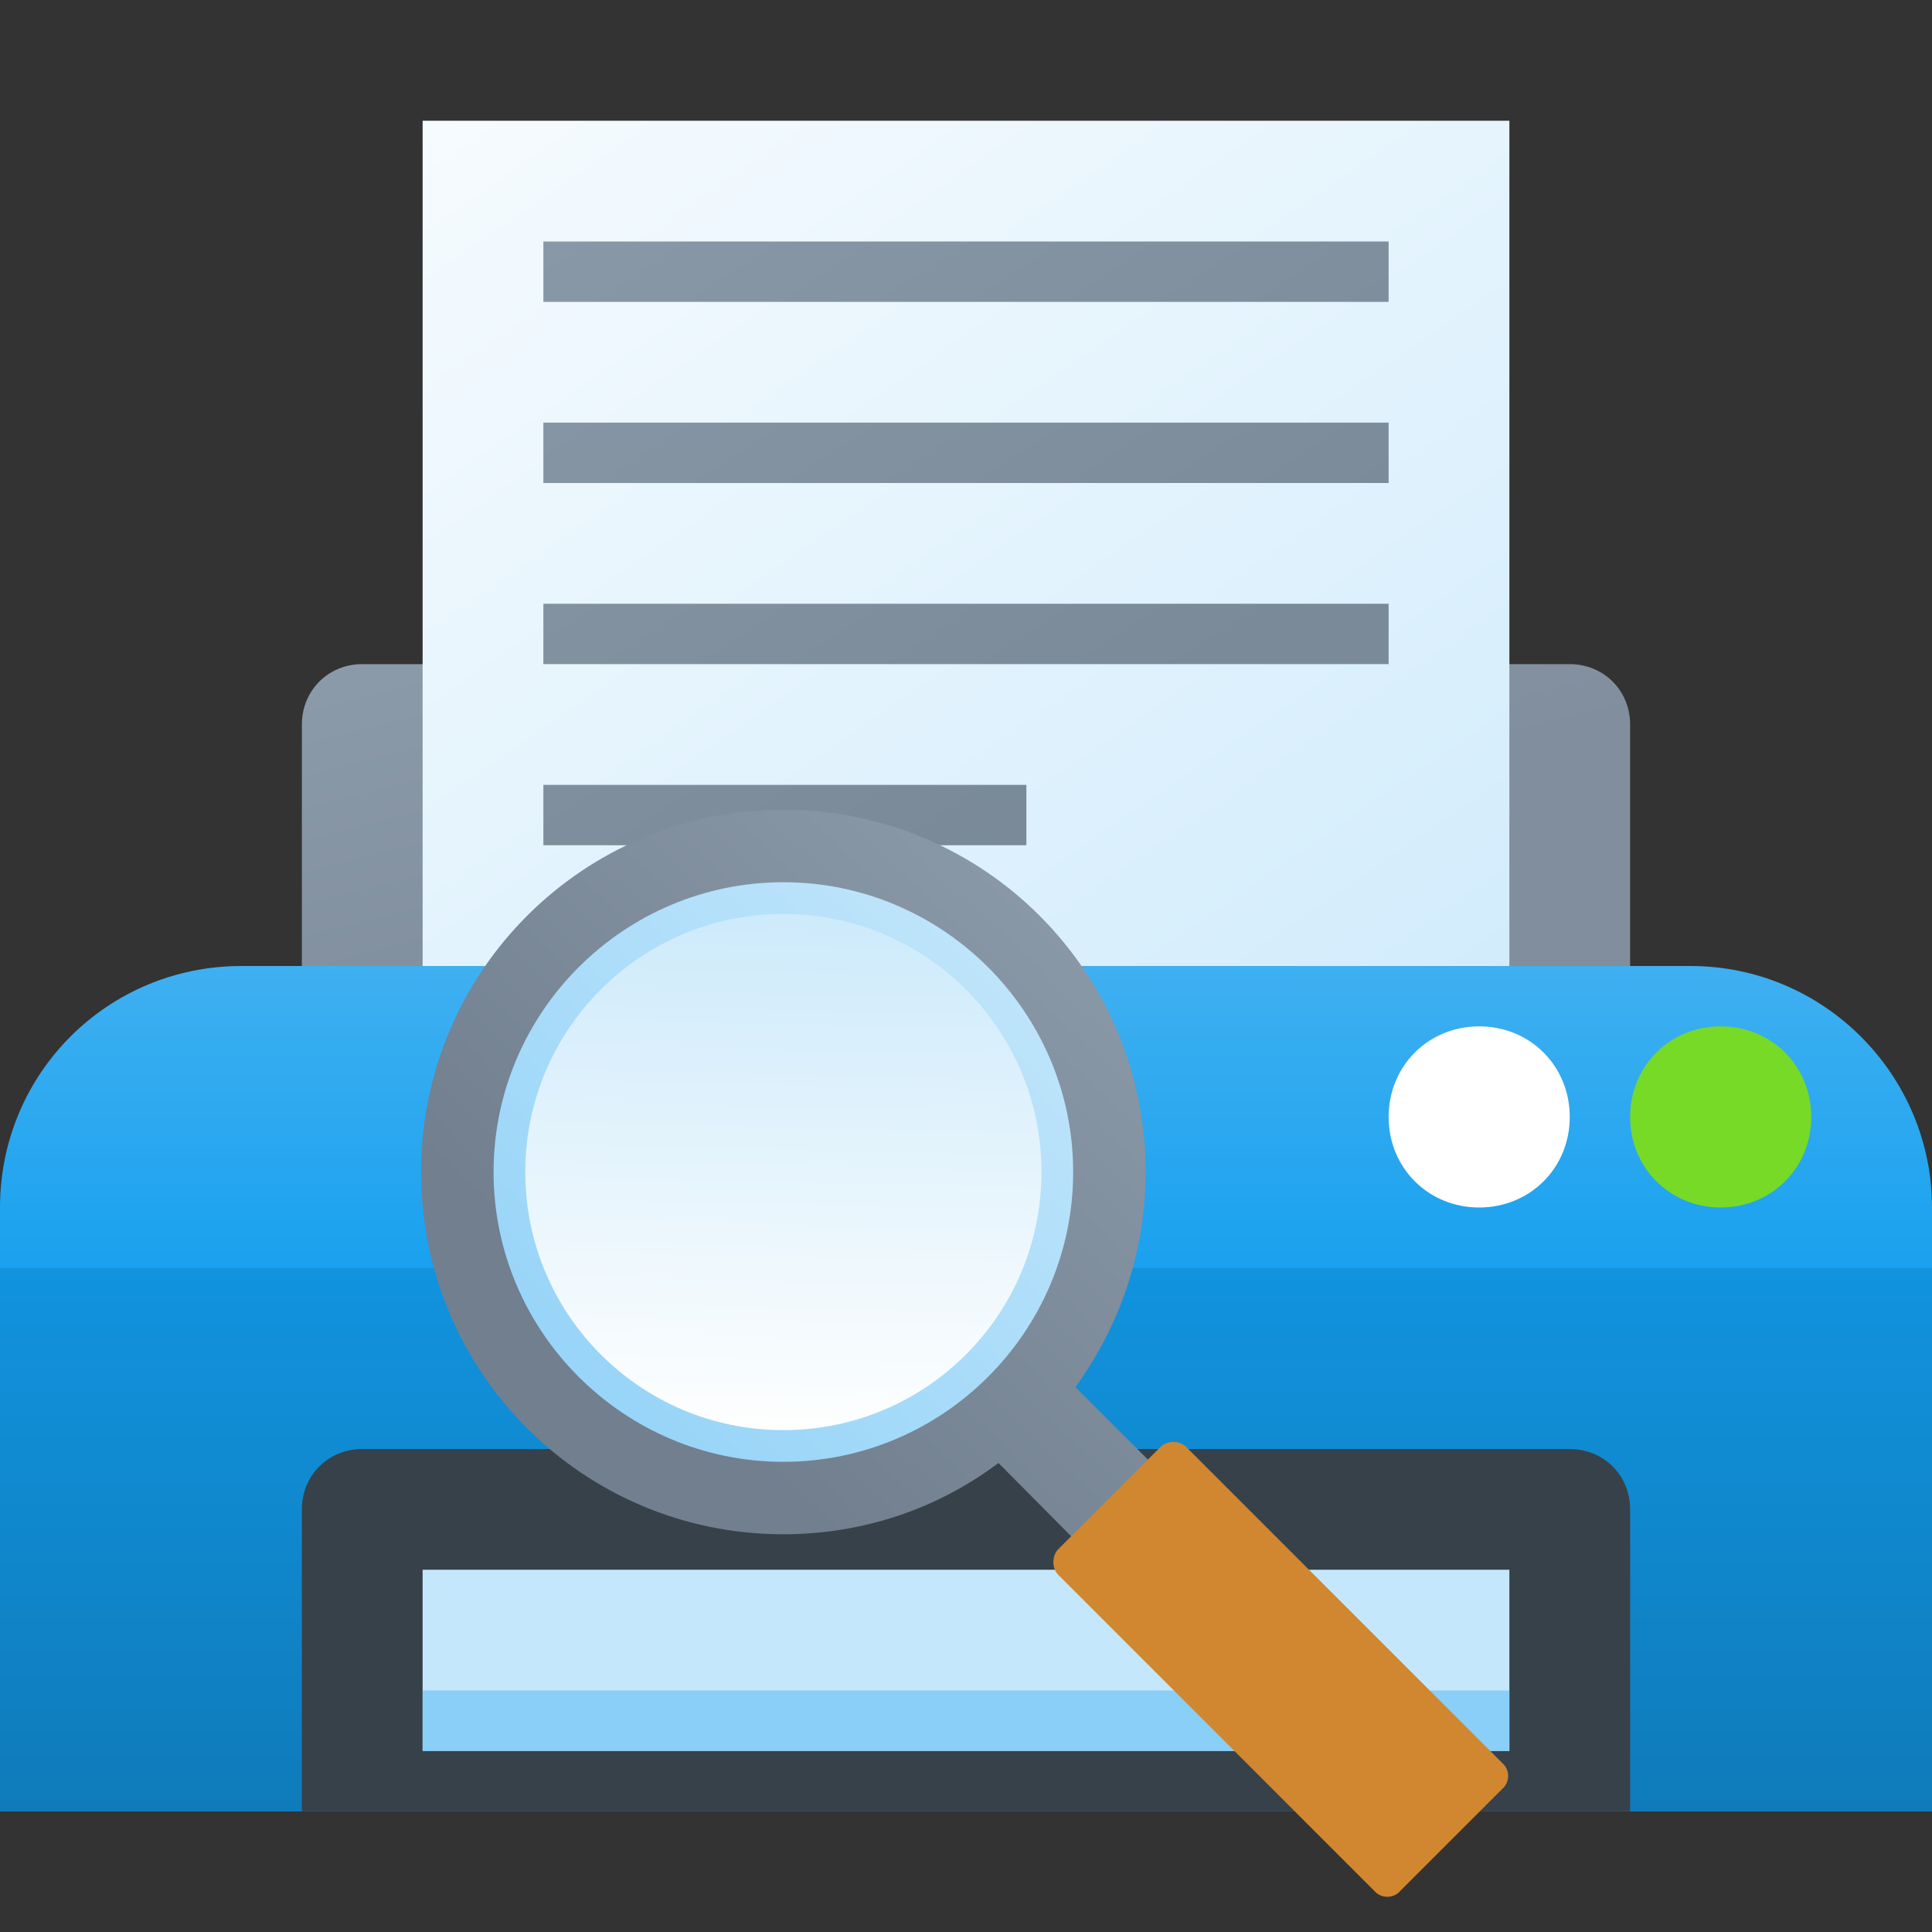 <svg version="1.1"
    xmlns="http://www.w3.org/2000/svg"
    xmlns:xlink="http://www.w3.org/1999/xlink" width="512" height="512" viewBox="0 0 512 512">
    <rect x="0" y="0" width="512" height="512" fill="#333333" stroke="none"/>
    <title>printer icon</title>
    <desc>printer icon from the IconExperience.com G-Collection. Copyright by INCORS GmbH (www.incors.com).</desc>
    <defs>
        <linearGradient x1="80" y1="176" x2="104" y2="272" gradientUnits="userSpaceOnUse" id="color-1">
            <stop offset="0" stop-color="#8c9baa"/>
            <stop offset="1" stop-color="#808e9e"/>
        </linearGradient>
        <linearGradient x1="112" y1="32" x2="310.622" y2="320" gradientUnits="userSpaceOnUse" id="color-2">
            <stop offset="0" stop-color="#f6fbfe"/>
            <stop offset="1" stop-color="#d2ecfc"/>
        </linearGradient>
        <linearGradient x1="144" y1="64" x2="248.347" y2="224" gradientUnits="userSpaceOnUse" id="color-3">
            <stop offset="0" stop-color="#8998a7"/>
            <stop offset="1" stop-color="#7b8a99"/>
        </linearGradient>
        <linearGradient x1="0" y1="256" x2="0" y2="352" gradientUnits="userSpaceOnUse" id="color-4">
            <stop offset="0" stop-color="#3fb0f1"/>
            <stop offset="1" stop-color="#129eee"/>
        </linearGradient>
        <linearGradient x1="0" y1="336" x2="0" y2="480" gradientUnits="userSpaceOnUse" id="color-5">
            <stop offset="0" stop-color="#1193de"/>
            <stop offset="1" stop-color="#0f7bba"/>
        </linearGradient>
    </defs>
    <g fill="none" fill-rule="evenodd" stroke="none" stroke-width="1" stroke-linecap="butt" stroke-linejoin="miter" stroke-miterlimit="10" stroke-dasharray="" stroke-dashoffset="0" font-family="none" font-weight="none" text-anchor="none" style="mix-blend-mode: normal">
        <path d="M96,176l320,0c9,0 16,7 16,16l0,80l-352,0l0,-80c0,-9 7,-16 16,-16z" id="curve9" fill="url(#color-1)"/>
        <path d="M112,32l288,0l0,288l-288,0z" id="curve8" fill="url(#color-2)"/>
        <path d="M144,64l224,0l0,16l-224,0z M144,112l224,0l0,16l-224,0z M144,160l224,0l0,16l-224,0z M144,208l128,0l0,16l-128,0z" id="curve7" fill="url(#color-3)"/>
        <path d="M64,256c118,0 266,0 384,0c35.5,0 64,29 64,64l0,160l-512,0l0,-160c0,-35.5 28.5,-64 64,-64z" id="curve6" fill="url(#color-4)"/>
        <path d="M0,336l512,0l0,144l-512,0z" id="curve5" fill="url(#color-5)"/>
        <path d="M96,384l320,0c9,0 16,7 16,16l0,80l-352,0l0,-80c0,-9 7,-16 16,-16z" id="curve4" fill="#36414a"/>
        <path d="M112,416l288,0l0,48l-288,0z" id="curve3" fill="#c5e7fb"/>
        <path d="M112,448l288,0l0,16l-288,0z" id="curve2" fill="#89cff7"/>
        <path d="M456,272c13.5,0 24,10.5 24,24c0,13.5 -10.5,24 -24,24c-13.5,0 -24,-10.5 -24,-24c0,-13.5 10.5,-24 24,-24z" id="curve1" fill="#77da26"/>
        <path d="M392,272c13.5,0 24,10.5 24,24c0,13.5 -10.5,24 -24,24c-13.5,0 -24,-10.5 -24,-24c0,-13.5 10.5,-24 24,-24z" id="curve0" fill="#ffffff"/>
    </g>


<g transform="translate(102,205) scale(0.60,0.60)">
    <title>magnifying glass icon</title>
    <desc>magnifying glass icon from the IconExperience.com G-Collection. Copyright by INCORS GmbH (www.incors.com).</desc>
    <defs>
        <linearGradient x1="144.5" y1="16" x2="384.5" y2="272" gradientUnits="userSpaceOnUse" id="v-color-1">
            <stop offset="0" stop-color="#91a0af"/>
            <stop offset="1" stop-color="#717f8f"/>
        </linearGradient>
        <linearGradient x1="15.875" y1="295.25" x2="79.875" y2="359.25" gradientUnits="userSpaceOnUse" id="v-color-2">
            <stop offset="0" stop-color="#dca264"/>
            <stop offset="1" stop-color="#d08730"/>
        </linearGradient>
        <linearGradient x1="208" y1="48" x2="415.595" y2="265.644" gradientUnits="userSpaceOnUse" id="v-color-3">
            <stop offset="0" stop-color="#c5e7fb"/>
            <stop offset="1" stop-color="#99d5f8"/>
        </linearGradient>
        <linearGradient x1="222" y1="62" x2="227.143" y2="289.557" gradientUnits="userSpaceOnUse" id="v-color-4">
            <stop offset="0" stop-color="#cdeafb"/>
            <stop offset="1" stop-color="#fdfefe"/>
        </linearGradient>
    </defs>
    <g transform="translate(512,0) scale(-1.0,1.0)">
    <g fill="none" fill-rule="evenodd" stroke="none" stroke-width="1" stroke-linecap="butt" stroke-linejoin="miter" stroke-miterlimit="10" stroke-dasharray="" stroke-dashoffset="0" font-family="none" font-weight="none" text-anchor="none" style="mix-blend-mode: normal">
        <path d="M144.5,333.5l62.5,-62.5c-19.5,-27 -31,-59.5 -31,-95c0,-88.5 71.5,-160 160,-160c88.5,0 160,71.5 160,160c0,88.5 -71.5,160 -160,160c-35.5,0 -68.5,-11.5 -95,-31.5l-62.5,63z" id="curve3" fill="url(#v-color-1)"/>
        <path d="M18.5,437l139.5,-139.5c3,-3 8.5,-3 11.5,0l45,45c3,3 3,8.5 0,11.5l-139.5,139.5c-3,3.5 -8.5,3.5 -11.5,0l-22.5,-22.5l-22.5,-22.5c-3.5,-3 -3.5,-8.5 0,-11.5z" id="curve2" fill="url(#v-color-2)"/>
        <path d="M336,48c70.5,0 128,57.5 128,128c0,70.5 -57.5,128 -128,128c-70.5,0 -128,-57.5 -128,-128c0,-70.5 57.5,-128 128,-128z" id="curve1" fill="url(#v-color-3)"/>
        <path d="M336,62c63,0 114,51 114,114c0,63 -51,114 -114,114c-63,0 -114,-51 -114,-114c0,-63 51,-114 114,-114z" id="curve0" fill="url(#v-color-4)"/>
    </g>
    </g>
</g>

</svg>
